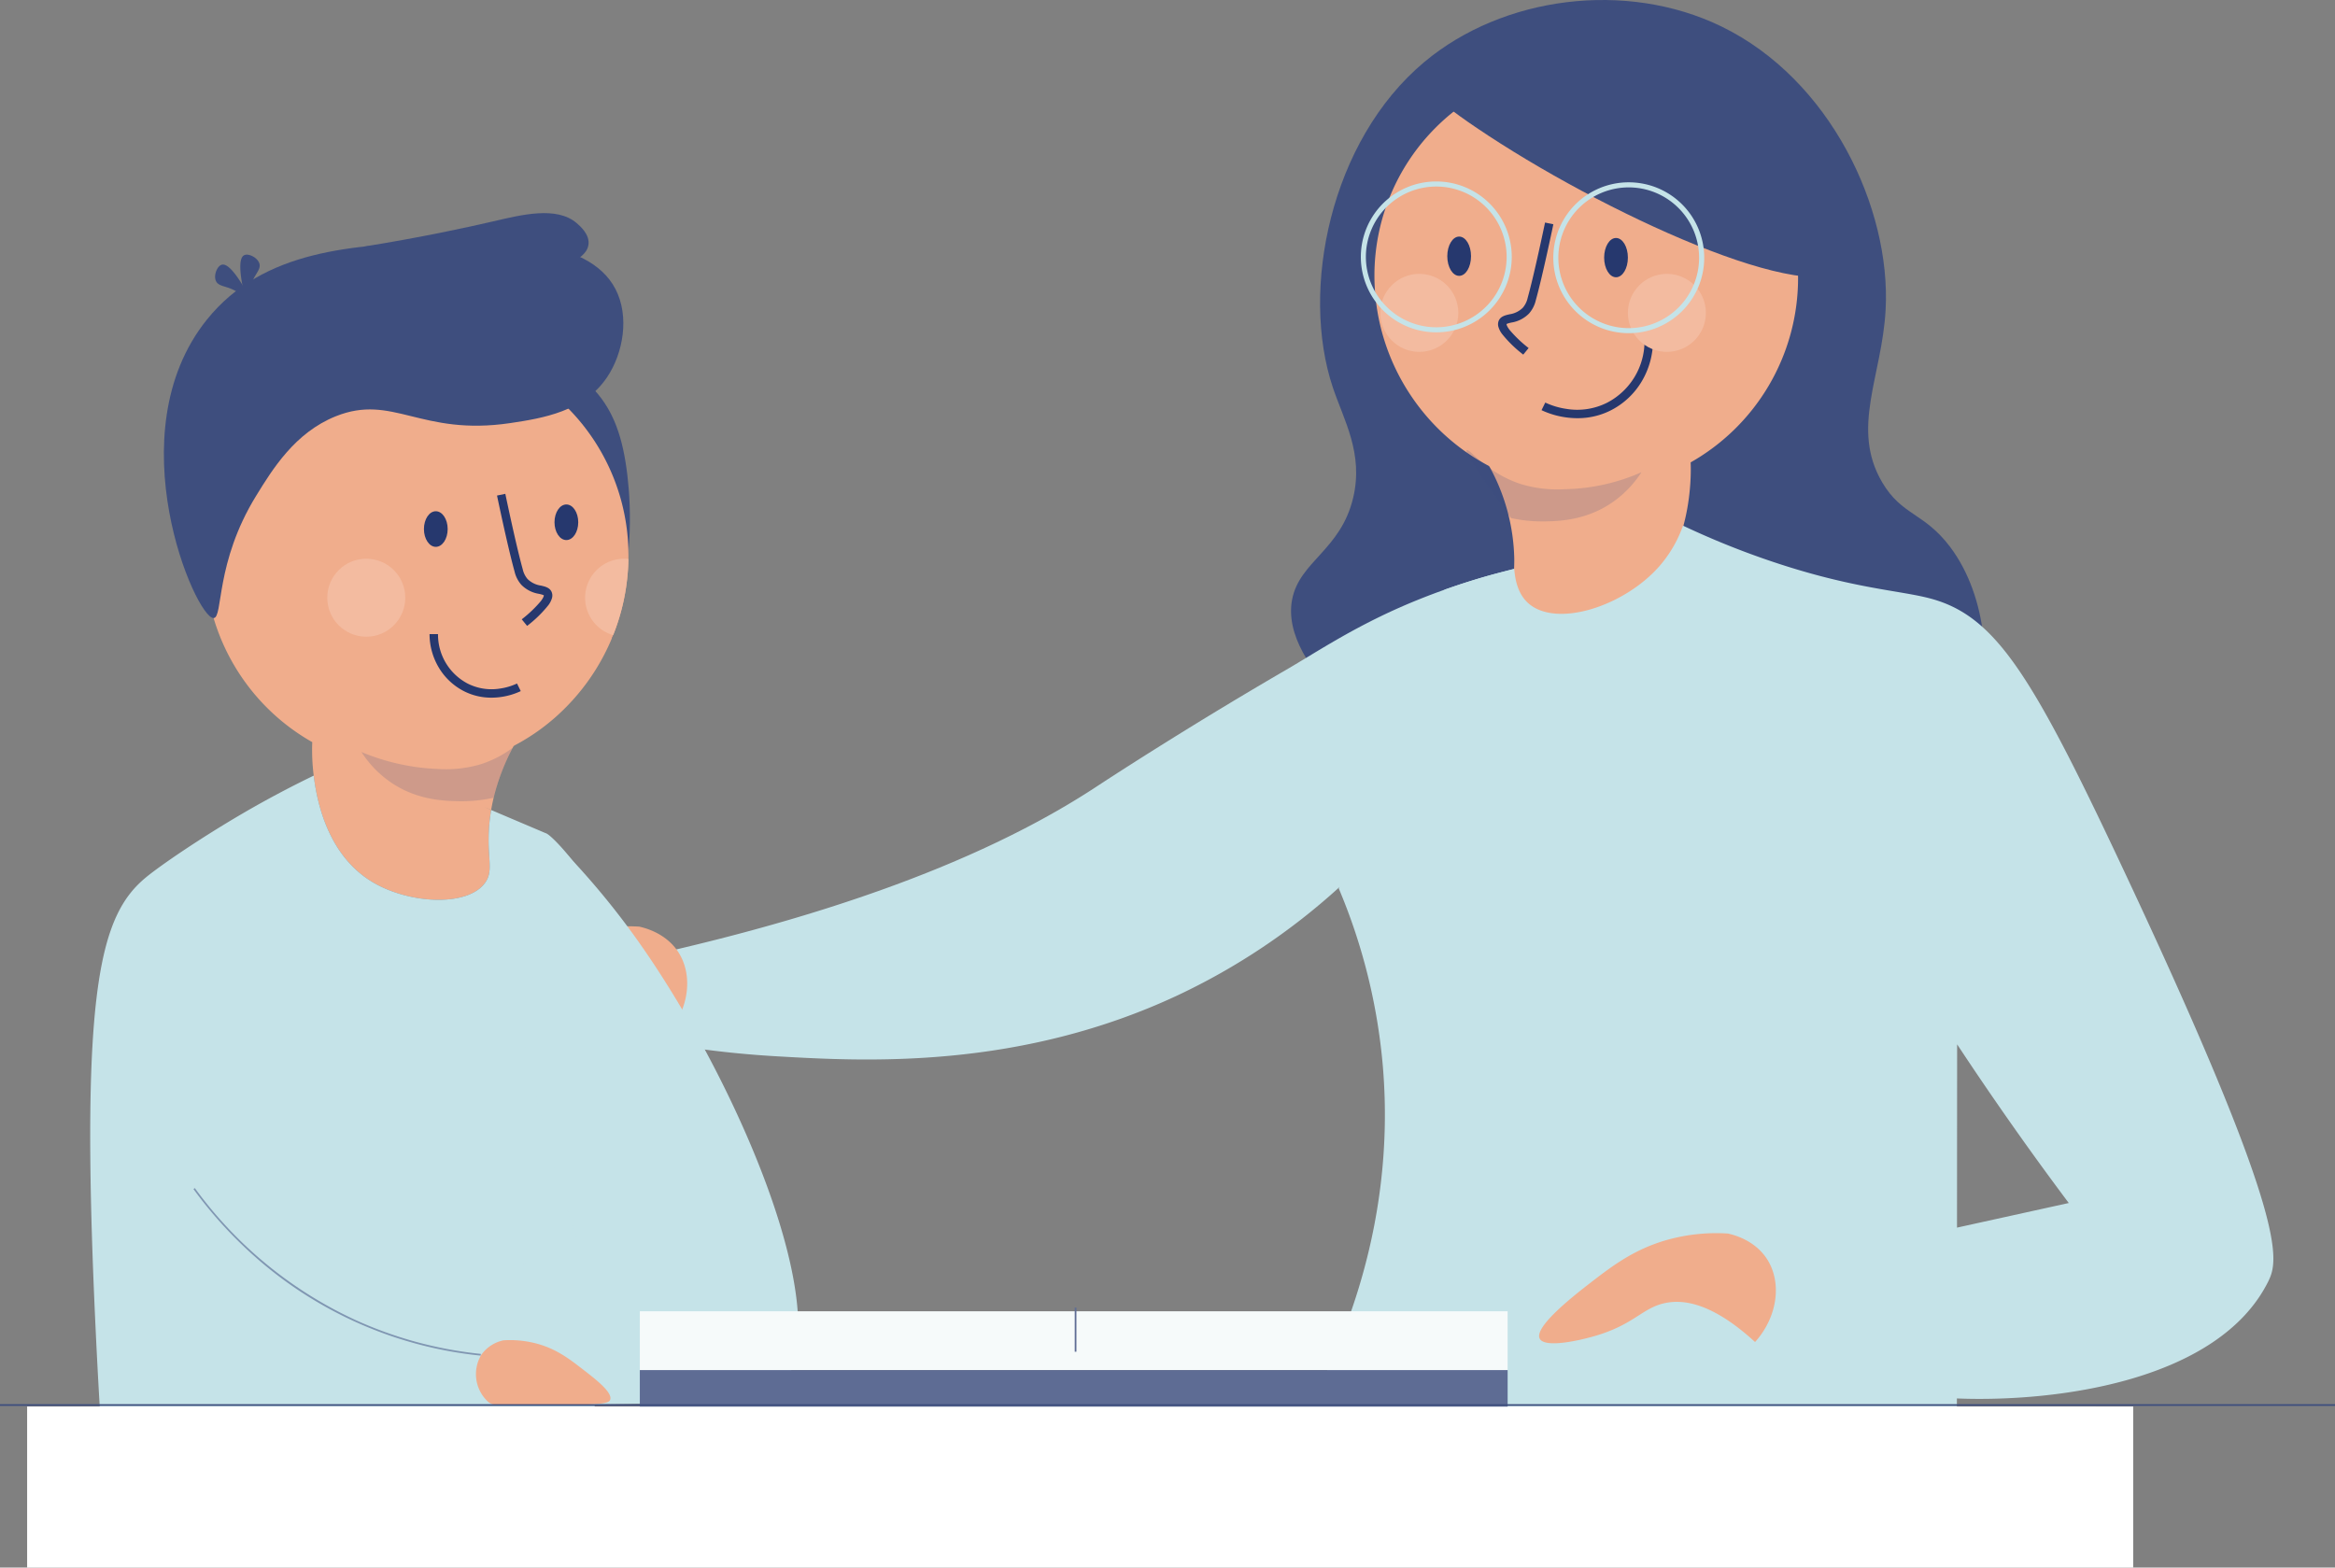 <svg xmlns="http://www.w3.org/2000/svg" width="598.569" height="401.884" viewBox="0 0 598.569 401.884">
  <rect x="0" y="0" width="598.569" height="401.884" fill="#808080" stroke="none"/>
  <g id="Group_4133" data-name="Group 4133" transform="translate(-64 -475.472)">
    <path id="Path_4990" data-name="Path 4990" d="M859.538,491.35c20.24-16.909,51.765-20.9,76.071-9.128,28.006,13.564,43.544,46.659,42.165,72.593-.914,17.182-9.045,30.456-.869,44.338,5.02,8.523,10.777,7.741,17.388,16.518,9.773,12.976,10.87,32.847,6.086,44.338-13.83,33.222-95.465,41.21-144.317,9.563-3.788-2.454-33.933-22.4-30.428-40.426,1.9-9.784,12.476-12.648,15.649-26.081,2.684-11.363-2.4-19.843-5.216-28.255C827.7,549.872,835.334,511.571,859.538,491.35Z" transform="translate(-430.398)" fill="#3e4e7e"/>
    <path id="Path_4991" data-name="Path 4991" d="M299.821,913.869c-.113.213-.226.422-.339.639a55.367,55.367,0,0,0-4.751,12.254q-.456,1.813-.778,3.677c-.6-.243-1.178-.478-1.739-.7.578.248,1.156.491,1.734.739-.143.856-.265,1.717-.365,2.591a45.421,45.421,0,0,0-.283,4.712c-.048,5.86,1.065,8.546-.869,11.3-4.377,6.229-19.231,5.547-28.69,0-10.854-6.364-14.253-18.918-15.275-27.416a52.742,52.742,0,0,1-.374-8.663Z" transform="translate(-104.045 -247.339)" fill="#f0ad8c"/>
    <path id="Path_4992" data-name="Path 4992" d="M398.609,696.712c4.722,5.3,7.1,11.854,8.259,21.734.987,8.438,1.522,23.086-3.912,41.73-18.4-55.171-18.716-68.777-15.214-70.42C390.5,688.461,396.414,694.25,398.609,696.712Z" transform="translate(-182.032 -121.032)" fill="#3e4e7e"/>
    <path id="Path_4993" data-name="Path 4993" d="M672.367,811q-13.8,31.839-27.6,63.682a182.849,182.849,0,0,1-17.283,17.961,167.2,167.2,0,0,1-41.4,27.681c-40.93,19.174-80.392,16.918-102.587,15.649A258.27,258.27,0,0,1,453.5,932.5a20.1,20.1,0,0,0,3.912-23.908c56.14-13.162,88.377-28.968,107.8-41.73,1.556-1.022,22.026-14.5,48.685-29.994,8.324-4.838,18.413-11.719,33.471-17.822,2.46-1,4.838-1.9,7.116-2.708,4.582-1.63,8.768-2.912,12.419-3.917C668.893,811.865,670.724,811.4,672.367,811Z" transform="translate(-220.188 -189.677)" fill="#c5e3e8"/>
    <path id="Path_4994" data-name="Path 4994" d="M983.13,568.878h0a54.3,54.3,0,0,0-54.3-54.3h-.663a53.637,53.637,0,0,0-53.636,53.636h0c0,29.372,23.067,53.941,52.421,54.931a54.3,54.3,0,0,0,56.178-54.267" transform="translate(-458.201 -22.107)" fill="#f0ad8c"/>
    <path id="Path_4995" data-name="Path 4995" d="M982.269,696.215a21.21,21.21,0,0,1-3.149-.238,21.57,21.57,0,0,1-6.048-1.818l.96-1.95a19.266,19.266,0,0,0,5.411,1.619,17.014,17.014,0,0,0,10.495-1.611,17.793,17.793,0,0,0,9.538-15.918l2.173.009a20.584,20.584,0,0,1-2.909,10.5,19.478,19.478,0,0,1-7.811,7.348,18.666,18.666,0,0,1-6.3,1.924A19.741,19.741,0,0,1,982.269,696.215Z" transform="translate(-513.907 -113.529)" fill="#26386e"/>
    <path id="Path_4996" data-name="Path 4996" d="M953.894,640.59a31.059,31.059,0,0,1-5.441-5.3,5.613,5.613,0,0,1-.927-1.808,2.374,2.374,0,0,1,.11-1.655c.5-1.053,1.626-1.317,2.717-1.572a6.09,6.09,0,0,0,3.424-1.676,5.785,5.785,0,0,0,1.247-2.541c1.705-6.123,4.343-18.772,4.455-19.307l2.128.443c-.112.538-2.764,13.255-4.489,19.447a7.844,7.844,0,0,1-1.733,3.421,8.093,8.093,0,0,1-4.537,2.33,9.626,9.626,0,0,0-.95.252,1.124,1.124,0,0,0-.294.139c0,.087.037.517.791,1.5a31.917,31.917,0,0,0,4.872,4.643Z" transform="translate(-499.411 -74.204)" fill="#26386e"/>
    <path id="Path_4997" data-name="Path 4997" d="M942,748.869a51.012,51.012,0,0,1,6.52,23.908c.047,5.86-1.066,8.546.869,11.3,4.376,6.229,19.23,5.544,28.69,0,16.908-9.91,15.725-34.846,15.649-36.079" transform="translate(-496.342 -154.063)" fill="#f0ad8c"/>
    <path id="Path_4998" data-name="Path 4998" d="M928.915,740.957c.658-.547,5.082,5.849,13.91,8.694a32.515,32.515,0,0,0,11.3,1.3,50.79,50.79,0,0,0,19.561-4.347,27.358,27.358,0,0,1-8.259,8.259c-6.429,4.087-12.92,4.283-16.518,4.347a37.41,37.41,0,0,1-8.694-.869C930.358,744.946,928.442,741.35,928.915,740.957Z" transform="translate(-488.907 -150.062)" fill="#3e4e7e" opacity="0.19"/>
    <path id="Path_4999" data-name="Path 4999" d="M901.427,505.711c-.688,2.456,1.293,5.817,14.474,14.733,31.524,21.325,86.366,46.868,95.891,35.469,6.753-8.082-10.017-33.839-32.567-46.928C947.847,490.772,904.045,496.378,901.427,505.711Z" transform="translate(-473.338 -12.17)" fill="#3e4e7e"/>
    <path id="Path_5000" data-name="Path 5000" d="M1043.781,877.654c-24.721-52.854-34.08-68.833-51.294-73.463-7.92-2.13-19.613-2.465-40.209-9.346a210.058,210.058,0,0,1-23.256-9.346,31.926,31.926,0,0,1-6.086,10.432c-9.133,10.367-26.581,15.9-33.689,9.346-1.221-1.126-3.121-3.517-3.477-8.694q-2.732.711-5.46,1.417c-3.651,1-7.837,2.286-12.419,3.917q-13.5,38.151-27.007,76.31c-.035.1-.07.2-.1.3a149.97,149.97,0,0,1,11.3,45.643c3.647,43.265-12.789,76.658-21.083,91.068q84.113,3.7,168.225,7.39.006-6.683.009-13.362c25.808,1.022,67.055-4.556,79.757-29.889C1081.686,974,1084.555,964.827,1043.781,877.654Zm-44.517,87.812q.013-23.493.031-46.986,7.925,12.019,16.748,24.432,5.947,8.35,11.872,16.246Z" transform="translate(-433.592 -175.262)" fill="#c5e3e8"/>
    <ellipse id="Ellipse_201" data-name="Ellipse 201" cx="3.043" cy="5.036" rx="3.043" ry="5.036" transform="translate(435.008 536.124)" fill="#26386e"/>
    <ellipse id="Ellipse_202" data-name="Ellipse 202" cx="3.043" cy="5.036" rx="3.043" ry="5.036" transform="translate(475.217 536.483)" fill="#26386e"/>
    <path id="Path_5001" data-name="Path 5001" d="M1020.052,1202.876a46.682,46.682,0,0,0-14.345,1.3c-9.083,2.288-14.955,6.732-20.865,11.3-3.819,2.953-14.6,11.29-13.041,14.345,1.266,2.48,10.191.539,14.78-.869,9.6-2.947,11.639-7.062,17.388-8.259,4.776-.995,12.161.016,23.039,10,5.856-6.536,6.905-15.349,3.043-21.3C1026.937,1204.6,1021.65,1203.227,1020.052,1202.876Z" transform="translate(-513.102 -411.154)" fill="#f0ad8c"/>
    <path id="Path_5002" data-name="Path 5002" d="M378.052,1021.876a46.681,46.681,0,0,0-14.345,1.3c-9.083,2.288-14.955,6.732-20.865,11.3-3.819,2.953-14.6,11.29-13.041,14.345,1.266,2.48,10.191.539,14.779-.869,9.6-2.947,11.639-7.062,17.388-8.259,4.776-.995,12.161.016,23.039,10,5.856-6.536,6.905-15.349,3.043-21.3C384.937,1023.6,379.65,1022.227,378.052,1021.876Z" transform="translate(-150.173 -308.834)" fill="#f0ad8c"/>
    <path id="Path_5003" data-name="Path 5003" d="M293.389,733.216c0,.317,0,.635-.013.948a55.3,55.3,0,0,1-15.192,37.162,53.672,53.672,0,0,1-37.218,16.823,54.3,54.3,0,1,1-1.878-108.568h.665A53.635,53.635,0,0,1,293.389,733.216Z" transform="translate(-68.284 -115.384)" fill="#f0ad8c"/>
    <path id="Path_5004" data-name="Path 5004" d="M333.174,865.759a16.152,16.152,0,0,1-1.932-.115,15.285,15.285,0,0,1-5.158-1.575,15.941,15.941,0,0,1-6.393-6.014,16.834,16.834,0,0,1-2.38-8.584l2.173-.009a14.165,14.165,0,0,0,7.59,12.673,13.539,13.539,0,0,0,8.35,1.28,15.342,15.342,0,0,0,4.309-1.288l.959,1.95a17.643,17.643,0,0,1-4.946,1.487A17.338,17.338,0,0,1,333.174,865.759Z" transform="translate(-143.2 -211.42)" fill="#26386e"/>
    <path id="Path_5005" data-name="Path 5005" d="M364.819,800.59l-1.373-1.685a31.917,31.917,0,0,0,4.872-4.643c.754-.979.793-1.41.791-1.5a1.125,1.125,0,0,0-.294-.139,9.642,9.642,0,0,0-.95-.252,8.092,8.092,0,0,1-4.537-2.33,7.844,7.844,0,0,1-1.733-3.421c-1.724-6.191-4.377-18.908-4.489-19.447l2.128-.443c.111.535,2.75,13.184,4.455,19.307a5.786,5.786,0,0,0,1.247,2.541,6.09,6.09,0,0,0,3.424,1.676c1.091.255,2.218.518,2.717,1.572a2.374,2.374,0,0,1,.11,1.654,5.613,5.613,0,0,1-.927,1.808A31.061,31.061,0,0,1,364.819,800.59Z" transform="translate(-165.696 -164.653)" fill="#26386e"/>
    <path id="Path_5006" data-name="Path 5006" d="M351.389,952.2a.1.1,0,0,1,0,.035c-.578-.248-1.156-.491-1.734-.739C350.211,951.726,350.793,951.961,351.389,952.2Z" transform="translate(-161.481 -269.103)" fill="#f0ad8c"/>
    <path id="Path_5007" data-name="Path 5007" d="M315.933,916.47a55.371,55.371,0,0,0-4.751,12.254c-.065.2-.13.391-.191.583a38.533,38.533,0,0,1-9.063.869c-3.5-.08-10.04-.232-16.518-4.347a27.311,27.311,0,0,1-8.259-8.259,56.52,56.52,0,0,0,19.561,4.347,31.238,31.238,0,0,0,11.3-1.3A27.905,27.905,0,0,0,315.933,916.47Z" transform="translate(-120.496 -249.3)" fill="#3e4e7e" opacity="0.19"/>
    <ellipse id="Ellipse_203" data-name="Ellipse 203" cx="3.043" cy="4.564" rx="3.043" ry="4.564" transform="translate(172.673 606.543)" fill="#26386e"/>
    <ellipse id="Ellipse_204" data-name="Ellipse 204" cx="3.043" cy="4.564" rx="3.043" ry="4.564" transform="translate(206.144 604.805)" fill="#26386e"/>
    <path id="Path_5008" data-name="Path 5008" d="M173.4,714.137c2.471-.1.331-14.16,10.867-31.3,4.23-6.881,9.984-16.24,20.43-20.43,14.663-5.882,21.759,5.165,44.773,1.739,8.232-1.225,18.875-2.971,24.777-11.737,4.157-6.174,5.8-15.589,2.173-22.6-7.117-13.769-31.661-12.739-45.208-12.171-21.668.909-45,1.887-59.553,20C148.172,666.872,168.841,714.316,173.4,714.137Z" transform="translate(-54.633 -80.209)" fill="#3e4e7e"/>
    <path id="Path_5009" data-name="Path 5009" d="M263.017,1025.767c-.84,10.936-2.554,8.728-11.3,45.642-4.058,17.125-6.918,31.223-8.694,40.426q-61.076,1.089-122.148,2.174c-.717-10.278-1.654-25.038-2.456-42.817-3.789-84.057,1.46-102.573,13.041-112.15,3.746-3.1,13.984-10.08,24.625-16.3,7.524-4.4,13.964-7.663,18.413-9.811,1.022,8.5,4.421,21.052,15.275,27.416,9.459,5.547,24.312,6.229,28.69,0,1.934-2.756.822-5.442.869-11.3a45.412,45.412,0,0,1,.283-4.712c.1-.874.222-1.734.365-2.591q7.068,3.006,14.14,6.007l.057.026C237.362,949.247,266.453,981.025,263.017,1025.767Z" transform="translate(-30.074 -258.605)" fill="#c5e3e8"/>
    <path id="Path_5010" data-name="Path 5010" d="M350.951,967a199.153,199.153,0,0,1,24.777,29.295c23.6,33.931,49.226,91.922,36.514,111.545-2.449,3.781-5.867,5.435-63.465,5.634-8.565.029-15.736.018-20.865,0a22.536,22.536,0,0,0,2.173-15.774,16.834,16.834,0,0,0-6.086-9.577l34.775-17.464c-2.079-6.162-4.127-12.738-6.086-19.718-2.831-10.087-5.111-19.715-6.955-28.731" transform="translate(-146.98 -277.865)" fill="#c5e3e8"/>
    <path id="Path_5011" data-name="Path 5011" d="M351.72,1265.913a26.442,26.442,0,0,1,8.127.739c5.147,1.3,8.473,3.814,11.821,6.4,3.307,2.557,8.183,6.212,7.388,8.127-.274.662-1.19,1.031-6.868,1.256-5.294.209-8.829.06-11.737,0-9.9-.2-10.879.667-12.673-.764a9.615,9.615,0,0,1-1.724-12.068A9.325,9.325,0,0,1,351.72,1265.913Z" transform="translate(-158.655 -446.813)" fill="#f0ad8c"/>
    <path id="Path_5012" data-name="Path 5012" d="M251.712,1219.149a102.818,102.818,0,0,1-58.893-26.292,108.456,108.456,0,0,1-14.723-16.4l.351-.256a105.427,105.427,0,0,0,41.21,33.836,102.977,102.977,0,0,0,32.1,8.676Z" transform="translate(-64.5 -396.131)" fill="#3e4e7e" opacity="0.51"/>
    <rect id="Rectangle_3242" data-name="Rectangle 3242" width="539.886" height="41.296" transform="translate(70.955 836.06)" fill="#fff"/>
    <path id="Path_5013" data-name="Path 5013" d="M332.336,613.27c.5-.239,3.083-1.518,3.478-3.912.441-2.674-2.149-4.887-3.043-5.651-5.122-4.377-14.143-2.1-21.3-.435-7.864,1.827-19.095,4.211-33.471,6.52" transform="translate(-120.976 -71.061)" fill="#3e4e7e"/>
    <circle id="Ellipse_205" data-name="Ellipse 205" cx="9.998" cy="9.998" r="9.998" transform="translate(481.303 545.687)" fill="#f3bba0"/>
    <circle id="Ellipse_206" data-name="Ellipse 206" cx="9.998" cy="9.998" r="9.998" transform="translate(417.838 545.687)" fill="#f3bba0"/>
    <path id="Path_5014" data-name="Path 5014" d="M420.124,805.065a55.01,55.01,0,0,1-3.912,19.531A10,10,0,0,1,419,805,9.6,9.6,0,0,1,420.124,805.065Z" transform="translate(-195.032 -186.285)" fill="#f3bba0"/>
    <circle id="Ellipse_207" data-name="Ellipse 207" cx="9.998" cy="9.998" r="9.998" transform="translate(147.895 618.715)" fill="#f3bba0"/>
    <path id="Ellipse_208" data-name="Ellipse 208" d="M17.844-1.5A19.338,19.338,0,0,1,31.522,31.522,19.344,19.344,0,1,1,10.314.02,19.223,19.223,0,0,1,17.844-1.5Zm0,37.383A18.04,18.04,0,1,0-.2,17.844,18.06,18.06,0,0,0,17.844,35.883Z" transform="translate(414.339 523.496)" fill="#c5e3e8"/>
    <path id="Ellipse_209" data-name="Ellipse 209" d="M17.844-1.5A19.338,19.338,0,0,1,31.522,31.522,19.344,19.344,0,1,1,10.314.02,19.223,19.223,0,0,1,17.844-1.5Zm0,37.383A18.04,18.04,0,1,0-.2,17.844,18.06,18.06,0,0,0,17.844,35.883Z" transform="translate(463.677 523.713)" fill="#c5e3e8"/>
    <g id="Group_4132" data-name="Group 4132" transform="translate(64 810.712)">
      <rect id="Rectangle_3166" data-name="Rectangle 3166" width="222.46" height="15.082" transform="translate(164.017 0.943)" fill="#f6fafa"/>
      <path id="Line_155" data-name="Line 155" d="M-.065,11.312H-.5V0h.435Z" transform="translate(276.001 0)" fill="#5e6c94"/>
      <rect id="Rectangle_3165" data-name="Rectangle 3165" width="222.46" height="9.426" transform="translate(164.017 16.025)" fill="#5e6c94"/>
      <path id="Line_154" data-name="Line 154" d="M598.569-.065H0V-.5H598.569Z" transform="translate(0 25.262)" fill="#3e4e7e"/>
      <rect id="Rectangle_3164" data-name="Rectangle 3164" width="516.56" height="39.59" transform="translate(20.738 25.451)" fill="#fff"/>
    </g>
    <path id="Path_5015" data-name="Path 5015" d="M207.582,639.289a15.029,15.029,0,0,1,1.739-7.824c.749-1.346,1.62-2.327,1.3-3.478-.422-1.536-2.785-2.742-3.912-2.173-1.255.633-1.661,3.806.869,13.475" transform="translate(-80.117 -84.909)" fill="#3e4e7e"/>
    <path id="Path_5016" data-name="Path 5016" d="M200.888,642.188a15.027,15.027,0,0,0-6.505-4.683c-1.454-.506-2.758-.659-3.288-1.728-.707-1.427.254-3.9,1.474-4.226,1.358-.363,3.772,1.735,8.319,10.637" transform="translate(-71.712 -88.211)" fill="#3e4e7e"/>
  </g>
</svg>
